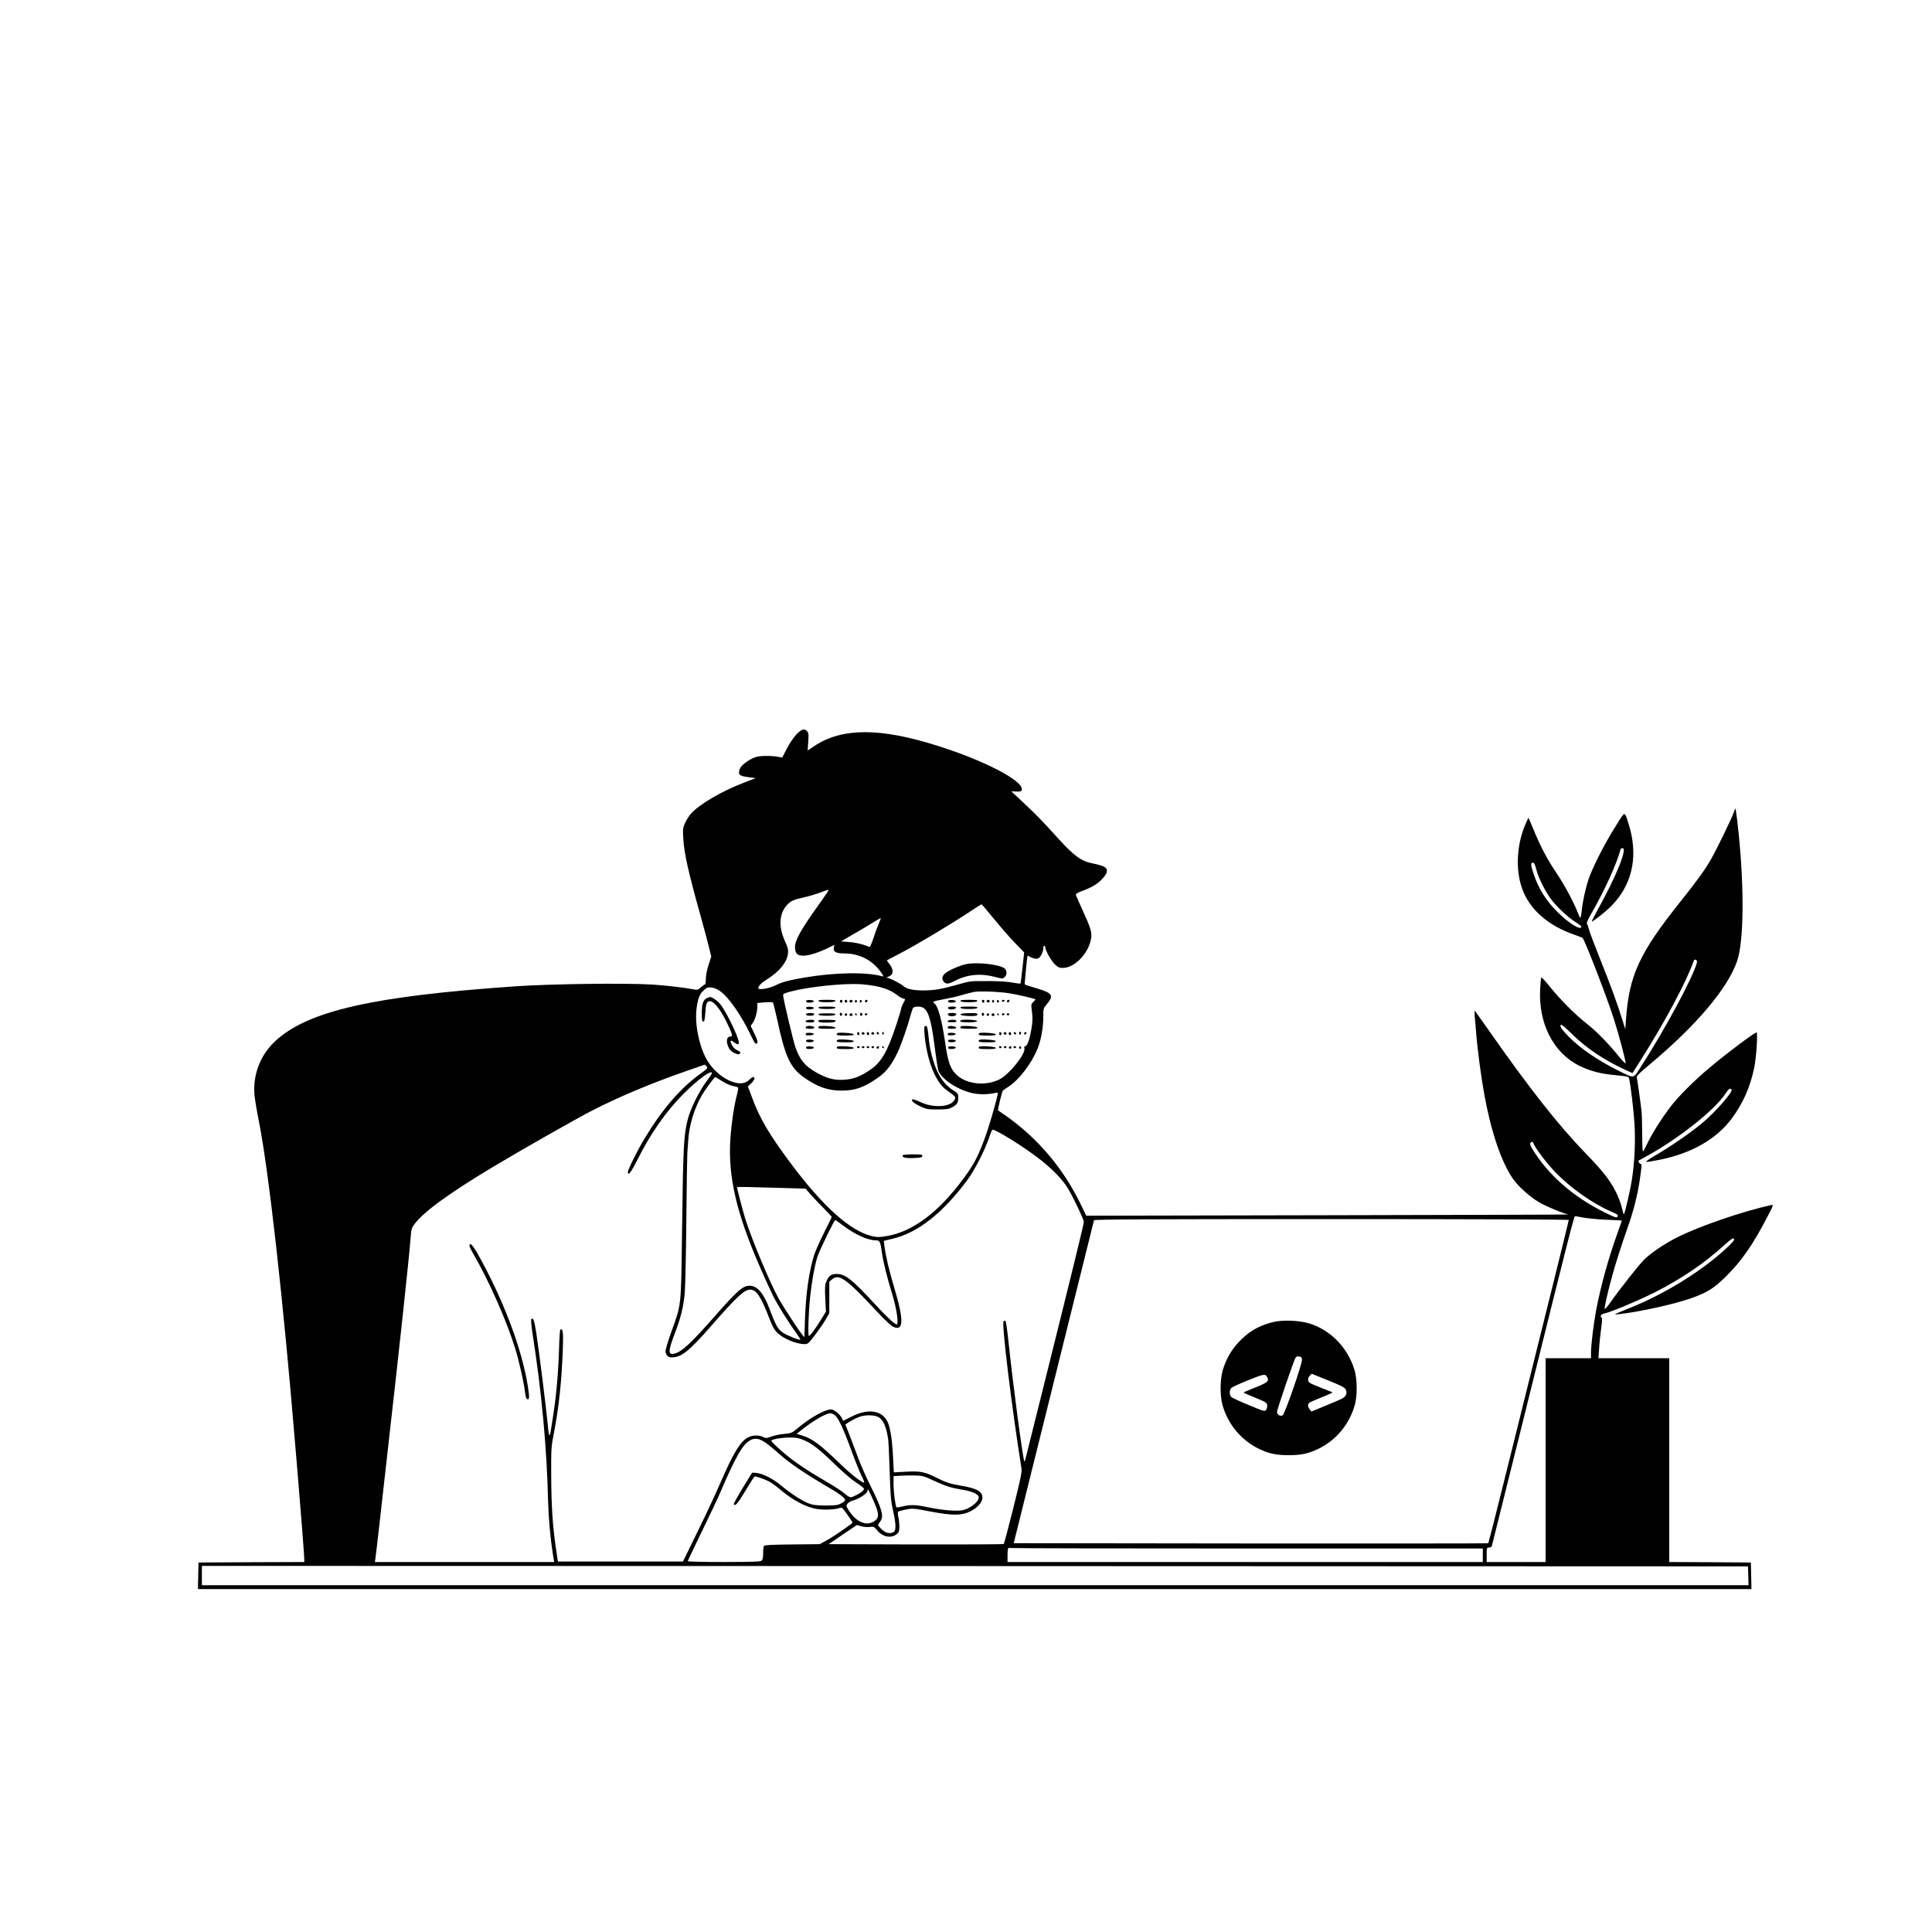 <?xml version="1.0" standalone="no"?>
<!DOCTYPE svg PUBLIC "-//W3C//DTD SVG 20010904//EN"
 "http://www.w3.org/TR/2001/REC-SVG-20010904/DTD/svg10.dtd">
<svg version="1.0" xmlns="http://www.w3.org/2000/svg"
 width="2000pt" height="2000pt" viewBox="0 0 2000 2000"
 preserveAspectRatio="xMidYMid meet">

<g transform="translate(0,2000) scale(0.1,-0.1)"
fill="#000000" stroke="none">
<path d="M8245 12398 c-30 -32 -70 -91 -99 -146 l-48 -94 -34 6 c-72 14 -183
14 -233 1 -55 -14 -139 -70 -165 -110 -9 -13 -16 -36 -16 -50 0 -31 20 -40
109 -52 l65 -8 -115 -44 c-239 -91 -471 -227 -558 -326 -19 -22 -45 -64 -59
-94 -23 -50 -24 -62 -19 -155 9 -162 51 -348 182 -816 34 -124 73 -267 85
-319 l23 -94 -28 -86 c-17 -53 -28 -108 -28 -143 0 -32 -4 -58 -8 -58 -5 0
-24 -13 -42 -30 -33 -29 -36 -30 -88 -20 -93 18 -290 40 -419 48 -291 17
-1040 7 -1410 -18 -1481 -102 -2152 -255 -2489 -566 -155 -142 -234 -347 -217
-557 4 -42 24 -166 46 -275 102 -512 252 -1849 375 -3337 3 -33 14 -166 25
-295 30 -351 70 -868 70 -901 l0 -29 -547 -2 -548 -3 -3 -138 -3 -137 8041 0
8041 0 -3 138 -3 137 -422 3 -423 2 0 1055 0 1055 -367 0 -366 0 7 100 c3 56
13 149 21 207 11 80 12 109 4 114 -20 12 -3 36 29 42 67 13 358 136 527 221
271 138 502 294 711 483 74 67 94 80 103 69 9 -11 -7 -31 -76 -96 -253 -236
-632 -471 -998 -619 -179 -72 -180 -72 -115 -65 204 22 569 102 745 164 169
60 238 103 366 230 156 155 275 326 415 595 76 145 76 146 48 140 -305 -68
-741 -218 -974 -335 -127 -64 -269 -160 -339 -229 -57 -56 -258 -311 -354
-449 -29 -40 -53 -68 -55 -62 -5 14 28 160 74 330 35 131 104 346 173 540 50
142 95 321 115 460 23 163 24 170 10 170 -10 0 -29 30 -22 35 2 1 35 19 73 40
344 188 724 490 832 661 28 43 46 54 58 34 15 -24 -169 -234 -305 -347 -122
-102 -336 -249 -501 -344 -51 -30 -86 -55 -77 -57 8 -2 73 9 143 23 325 66
581 212 739 422 117 156 195 330 236 532 21 106 38 355 24 363 -11 7 -289
-200 -465 -347 -177 -146 -349 -318 -436 -435 -93 -124 -192 -283 -234 -376
-19 -40 -37 -73 -41 -74 -5 0 -8 78 -8 173 -1 94 -3 199 -6 232 -6 68 -43 330
-50 360 -4 16 22 43 128 131 485 405 811 789 910 1074 69 200 76 734 17 1315
-11 110 -24 216 -28 235 l-7 34 -18 -49 c-30 -79 -167 -361 -230 -473 -62
-111 -142 -222 -323 -449 -423 -530 -529 -761 -561 -1218 l-7 -100 -28 90
c-47 155 -126 371 -232 635 -56 140 -108 278 -115 305 -7 28 -17 55 -22 62 -6
7 9 42 42 100 138 238 267 521 306 671 2 6 11 12 20 12 55 0 -65 -294 -270
-662 -29 -54 -51 -98 -49 -98 16 0 147 104 202 160 208 210 276 485 197 793
-14 50 -32 110 -41 131 -21 49 -19 51 -130 -129 -103 -166 -223 -405 -259
-513 -33 -99 -64 -240 -72 -331 -4 -39 -10 -71 -14 -71 -4 0 -15 21 -25 48
-38 101 -139 291 -215 403 -94 139 -162 265 -225 414 -25 61 -52 124 -59 140
l-14 30 -27 -59 c-93 -209 -109 -470 -40 -669 75 -217 266 -387 540 -482 44
-16 84 -31 88 -35 22 -19 248 -603 321 -830 53 -164 128 -447 124 -466 -2 -8
-34 26 -73 74 -105 130 -228 256 -335 340 -119 94 -270 246 -377 379 -45 57
-85 99 -88 94 -3 -5 -8 -56 -11 -113 -22 -360 137 -671 410 -803 114 -55 219
-82 379 -96 114 -11 126 -14 131 -33 16 -67 47 -324 56 -467 11 -181 2 -391
-25 -569 -16 -112 -76 -370 -85 -370 -3 0 -11 26 -18 58 -7 31 -27 92 -46 134
-59 134 -136 237 -330 437 -284 293 -584 674 -1005 1276 -74 105 -137 194
-142 199 -5 5 -6 -12 -4 -40 3 -27 10 -110 16 -184 13 -171 52 -465 85 -643
70 -384 174 -690 292 -864 54 -80 172 -187 268 -245 71 -43 265 -124 311 -130
10 -2 -1109 -5 -2487 -8 l-2505 -5 -51 105 c-186 386 -450 698 -789 935 -38
27 -72 50 -74 51 -4 3 41 191 49 202 3 4 29 23 57 41 112 71 244 244 306 401
35 89 57 214 57 322 0 88 1 90 35 131 75 87 61 115 -78 158 -56 17 -113 35
-127 39 -14 4 -24 12 -23 16 1 5 7 74 14 152 7 78 15 141 18 139 49 -28 87
-38 108 -28 26 12 53 66 53 106 0 14 5 25 10 25 6 0 10 -7 10 -15 0 -32 65
-147 102 -180 31 -29 46 -35 81 -35 125 1 272 157 293 312 8 59 -7 106 -92
292 -36 77 -66 147 -67 154 -1 8 23 23 58 36 104 38 158 69 207 119 27 27 51
60 54 74 13 51 -15 68 -158 98 -110 23 -187 81 -357 270 -158 174 -216 234
-364 372 l-108 101 53 -2 c47 -1 53 1 56 20 13 92 -383 299 -871 453 -598 190
-993 189 -1280 -4 l-66 -44 6 90 c5 77 4 92 -12 109 -29 32 -55 24 -110 -32z
m7659 -1400 c23 -89 95 -232 158 -314 61 -79 176 -185 250 -231 32 -20 58 -40
58 -45 0 -46 -131 34 -249 153 -118 117 -197 244 -246 395 -30 91 -31 114 -7
114 13 0 22 -17 36 -72z m-7339 -235 c-10 -16 -55 -80 -100 -143 -180 -253
-235 -353 -235 -426 0 -65 25 -89 91 -87 57 1 164 36 260 84 l56 28 -5 -25
c-9 -46 21 -64 108 -64 158 0 294 -71 382 -198 25 -36 27 -43 12 -39 -163 47
-497 41 -814 -14 -158 -27 -225 -46 -292 -79 -65 -33 -178 -52 -178 -29 1 23
32 55 93 93 127 80 203 174 214 264 5 43 0 60 -33 133 -65 146 -59 277 19 366
40 45 68 59 173 82 49 11 125 33 169 49 100 38 101 38 80 5z m1720 -270 c66
-81 164 -194 218 -250 l99 -102 -17 -158 c-9 -87 -19 -161 -20 -164 -2 -3 -39
1 -82 9 -49 10 -144 16 -258 16 -179 1 -181 1 -310 -36 -169 -48 -240 -60
-355 -61 -104 0 -174 15 -205 43 -23 22 -119 73 -155 84 l-25 7 25 10 c50 20
54 67 10 126 l-30 41 142 75 c154 79 531 305 718 429 63 42 117 77 120 77 3 1
59 -65 125 -146z m-1186 -49 c-12 -27 -37 -94 -55 -149 -18 -55 -37 -99 -41
-98 -4 1 -35 12 -68 24 -33 11 -98 24 -145 27 l-84 7 124 72 c69 39 161 94
205 122 44 27 81 48 83 47 1 -2 -7 -25 -19 -52z m8467 -410 c-38 -148 -335
-700 -589 -1092 -71 -110 -57 -108 -220 -27 -213 106 -391 227 -508 344 -79
79 -106 118 -92 132 7 7 45 -25 114 -93 146 -145 330 -269 546 -369 l82 -38
78 122 c256 404 481 824 556 1039 10 28 40 11 33 -18z m-8513 -240 c101 -19
171 -47 227 -90 24 -19 54 -37 67 -40 28 -7 28 -5 3 -51 -11 -21 -20 -43 -20
-49 0 -7 -20 -76 -45 -153 -95 -292 -160 -408 -277 -486 -106 -72 -177 -98
-278 -103 -97 -5 -171 15 -275 73 -123 69 -175 132 -222 268 -23 67 -123 488
-126 532 -2 17 11 23 83 42 176 47 537 85 715 75 39 -2 105 -10 148 -18z
m-1599 -54 c86 -59 216 -243 315 -450 48 -98 54 -106 69 -87 9 11 3 32 -28 95
l-39 82 24 35 c25 37 45 113 45 169 l0 33 77 7 c42 3 80 3 84 -1 4 -5 24 -83
44 -175 83 -388 135 -500 278 -602 137 -97 248 -136 387 -136 144 0 237 33
386 139 80 56 139 135 199 263 38 84 103 270 130 373 10 39 23 76 28 83 5 6
29 12 54 12 94 0 128 -88 173 -450 12 -91 26 -183 31 -204 24 -90 195 -206
355 -242 74 -16 157 -15 238 2 28 7 28 6 21 -27 -23 -107 -93 -342 -137 -459
-68 -182 -111 -262 -221 -410 -256 -343 -518 -539 -784 -585 -82 -14 -98 -14
-157 -1 -225 52 -514 313 -846 761 -221 297 -317 461 -395 674 l-43 114 34 32
c35 33 45 65 21 65 -8 0 -24 -11 -37 -25 -13 -14 -38 -29 -56 -34 -118 -33
-310 91 -396 255 -76 144 -117 361 -97 516 13 102 32 150 77 189 30 27 41 31
77 26 25 -2 61 -17 89 -37z m3011 -25 c89 -16 247 -53 254 -60 2 -2 -8 -14
-22 -27 -24 -23 -24 -24 -14 -103 8 -65 7 -99 -6 -177 -19 -110 -43 -178 -63
-178 -10 0 -13 -7 -9 -22 14 -57 -157 -270 -257 -321 -139 -70 -328 -54 -436
38 -71 61 -98 133 -127 336 -35 243 -75 389 -115 414 -23 14 -5 22 91 39 56
10 141 29 188 43 47 14 106 29 131 34 64 12 278 3 385 -16z m-3151 -754 c16
-17 13 -21 -66 -78 -209 -152 -394 -368 -578 -673 -72 -120 -170 -316 -170
-342 0 -47 32 -5 98 125 137 274 292 495 472 678 152 153 300 262 300 219 0
-5 -28 -47 -62 -92 -73 -99 -159 -274 -187 -381 -44 -168 -49 -276 -61 -1202
-10 -748 -6 -715 -109 -998 -33 -93 -61 -183 -61 -202 0 -38 21 -64 53 -66
106 -5 182 54 420 326 262 300 342 375 403 375 63 0 112 -73 195 -290 34 -89
53 -124 84 -155 59 -60 195 -118 279 -119 39 -1 42 2 109 89 38 50 88 121 111
160 l41 70 0 163 0 164 28 24 c73 62 149 7 469 -337 71 -77 143 -144 163 -153
109 -52 114 63 15 394 -58 195 -91 335 -105 445 l-6 50 89 21 c264 63 517 262
775 607 74 100 180 305 223 432 15 44 31 84 35 89 17 19 351 -189 514 -321
124 -100 215 -196 268 -282 53 -86 167 -325 167 -349 0 -23 -109 -468 -394
-1612 -114 -454 -209 -836 -212 -849 -3 -13 -7 -21 -10 -19 -14 15 -123 837
-164 1238 -12 113 -26 209 -31 215 -6 5 -13 5 -20 -2 -22 -22 86 -906 186
-1528 5 -32 -13 -117 -85 -405 -50 -201 -95 -368 -99 -373 -4 -4 -413 -6 -910
-5 l-903 3 146 99 146 99 45 -13 c25 -7 64 -10 88 -7 42 6 45 4 80 -38 58 -69
149 -83 205 -32 18 17 22 31 22 76 0 31 -5 76 -11 100 -5 24 -6 48 -2 52 4 4
40 14 79 22 70 14 76 14 255 -20 228 -43 324 -43 411 0 75 37 128 96 128 142
0 65 -55 97 -220 125 -120 21 -157 33 -256 83 -121 61 -168 70 -314 62 l-127
-7 -8 153 c-8 173 -27 303 -54 364 -55 125 -201 149 -374 61 l-88 -44 -14 28
c-22 42 -82 90 -113 90 -64 -1 -215 -86 -349 -198 -56 -47 -62 -49 -137 -56
-43 -4 -102 -16 -131 -27 -50 -19 -56 -19 -84 -5 -43 23 -116 20 -162 -6 -76
-43 -148 -161 -275 -453 -47 -110 -155 -342 -240 -515 l-154 -315 -647 0 -648
0 -22 150 c-33 231 -46 434 -47 745 -1 271 0 292 26 425 54 278 80 527 94 866
6 179 3 219 -20 219 -10 0 -14 -50 -19 -212 -8 -247 -27 -466 -63 -698 -35
-232 -38 -237 -53 -84 -15 165 -94 791 -120 959 -20 126 -31 159 -50 140 -6
-6 -1 -67 14 -165 92 -588 146 -1171 159 -1725 5 -176 23 -376 49 -542 l14
-83 -928 0 -928 0 4 28 c3 15 23 187 45 382 22 195 66 591 99 880 106 931 206
1863 220 2047 7 100 11 117 36 153 88 127 363 328 830 607 299 179 840 486
1010 574 275 142 613 284 975 410 107 37 195 68 196 68 0 1 8 -7 18 -18z m155
-149 c33 -22 81 -45 108 -51 26 -7 53 -14 60 -16 8 -3 6 -24 -8 -77 -31 -119
-58 -304 -68 -454 -27 -392 63 -776 312 -1344 49 -113 108 -241 130 -285 44
-88 158 -272 236 -379 28 -39 48 -72 46 -74 -8 -8 -129 39 -177 70 -53 33 -77
75 -143 251 -61 162 -126 237 -205 237 -70 0 -123 -46 -360 -315 -250 -284
-343 -370 -420 -388 -65 -16 -64 28 5 208 63 164 92 282 104 426 5 68 13 408
16 754 3 347 8 655 10 685 2 30 7 93 10 140 10 156 64 332 144 468 38 63 126
182 136 182 2 0 31 -17 64 -38z m8405 -647 c19 -51 136 -205 225 -298 160
-165 381 -322 577 -408 77 -34 79 -36 65 -57 -6 -11 -35 0 -131 48 -329 163
-585 389 -747 656 -23 38 -28 55 -20 63 15 15 24 14 31 -4z m-7762 -463 l227
-7 57 -65 c32 -36 93 -100 136 -143 43 -43 78 -81 78 -85 0 -4 -36 -76 -79
-162 -43 -85 -90 -191 -104 -235 -53 -171 -85 -398 -94 -664 l-6 -184 -24 29
c-38 46 -185 271 -237 362 -88 154 -285 623 -350 832 -29 96 -86 312 -86 330
0 5 122 3 482 -8z m8283 -307 c44 -8 151 -18 238 -22 86 -3 157 -7 157 -8 0
-2 -22 -64 -49 -139 -92 -255 -173 -549 -220 -801 -25 -136 -51 -350 -51 -427
l0 -58 -235 0 -235 0 0 -1055 0 -1055 -305 0 -305 0 0 75 c0 73 1 75 24 75 15
0 27 7 30 18 3 9 145 580 316 1267 490 1975 534 2145 545 2145 5 0 46 -7 90
-15z m-155 -24 c0 -8 -197 -806 -654 -2640 -96 -387 -177 -705 -179 -707 -2
-2 -1108 -3 -2458 -2 l-2455 3 414 1665 c227 916 415 1671 417 1678 4 9 504
12 2460 12 1463 0 2455 -4 2455 -9z m-7516 -55 c124 -95 259 -156 343 -156 41
0 47 -12 63 -130 14 -98 51 -248 110 -440 42 -137 65 -300 43 -300 -21 0 -105
78 -231 215 -227 247 -302 306 -386 307 -58 1 -85 -16 -108 -70 -19 -42 -20
-59 -15 -183 l7 -137 -48 -78 c-54 -90 -117 -175 -128 -174 -12 0 -5 238 12
399 17 163 45 320 75 419 21 65 174 382 186 382 3 0 38 -24 77 -54z m-80
-1967 c35 -28 90 -146 171 -369 37 -102 83 -216 102 -254 19 -37 32 -70 30
-73 -13 -12 -135 83 -249 193 -212 204 -287 260 -395 294 l-56 17 54 43 c123
97 249 170 295 170 12 0 33 -9 48 -21z m442 -15 c56 -27 89 -99 109 -239 3
-22 10 -170 15 -330 8 -252 13 -304 34 -400 32 -138 34 -210 7 -225 -39 -20
-79 -12 -121 26 -22 20 -40 41 -40 46 0 5 9 21 20 35 43 54 23 127 -97 368
-44 88 -104 223 -132 300 -42 115 -118 312 -129 335 -4 9 104 71 150 85 60 19
143 18 184 -1z m-776 -237 c93 -38 168 -96 325 -248 83 -81 178 -164 211 -184
32 -21 69 -47 81 -58 22 -20 22 -21 5 -40 -20 -23 -105 -67 -128 -67 -9 0 -35
17 -59 38 -24 21 -104 74 -179 117 -234 137 -353 218 -471 321 -62 54 -112
104 -111 109 4 16 103 33 191 34 62 0 93 -5 135 -22z m-386 -31 c28 -19 92
-71 141 -116 97 -88 273 -208 491 -335 143 -83 198 -126 192 -147 -2 -7 -22
-22 -44 -33 -33 -17 -58 -20 -159 -20 -101 1 -129 5 -177 23 -72 29 -180 100
-283 185 -84 71 -195 126 -262 130 l-37 2 -98 -159 c-53 -88 -95 -163 -92
-168 15 -23 39 4 119 137 48 80 91 148 95 150 10 6 105 -27 155 -53 22 -12 81
-55 130 -97 114 -95 252 -168 355 -185 74 -13 199 -8 244 10 21 8 28 1 77 -68
30 -42 54 -80 54 -84 0 -11 -211 -155 -280 -191 l-60 -32 -285 -3 c-206 -2
-287 -6 -292 -15 -4 -7 -8 -41 -8 -76 0 -49 -4 -67 -17 -77 -14 -11 -97 -13
-390 -14 -219 0 -373 4 -373 9 0 5 66 144 146 308 80 164 170 354 199 423 117
275 201 435 257 487 66 62 120 65 202 9z m1743 -394 c126 -58 185 -76 292 -93
87 -13 155 -40 170 -67 21 -38 -65 -119 -153 -143 -58 -16 -207 -5 -355 25
-141 30 -191 32 -276 12 -33 -8 -62 -13 -64 -10 -12 12 -30 151 -31 231 l0 92
63 4 c34 2 103 4 152 3 86 -2 95 -4 202 -54z m-644 -164 c80 -174 85 -217 28
-255 -84 -56 -190 -9 -270 120 -21 34 -22 40 -8 60 8 12 33 27 58 34 57 15
140 68 146 93 3 11 7 20 9 20 2 0 19 -33 37 -72z m3888 -538 l2439 0 0 -70 0
-70 -2460 0 -2460 0 0 68 c0 72 5 86 28 77 7 -3 1111 -5 2453 -5z m5187 -282
l3 -98 -8006 0 -8005 0 0 100 0 100 8003 -2 8002 -3 3 -97z"/>
<path d="M10005 10020 c-55 -11 -136 -43 -190 -75 -55 -31 -72 -67 -51 -100
24 -36 49 -36 120 1 131 68 270 81 428 38 65 -17 68 -17 88 1 25 22 26 66 2
88 -47 42 -281 70 -397 47z"/>
<path d="M8345 9640 c-3 -5 0 -13 9 -16 21 -8 71 -1 71 11 0 14 -72 19 -80 5z"/>
<path d="M8473 9638 c2 -9 29 -13 87 -13 58 0 85 4 88 13 3 9 -19 12 -88 12
-69 0 -91 -3 -87 -12z"/>
<path d="M8697 9644 c-8 -8 1 -24 14 -24 5 0 9 7 9 15 0 15 -12 20 -23 9z"/>
<path d="M8747 9644 c-8 -8 1 -24 14 -24 5 0 9 7 9 15 0 15 -12 20 -23 9z"/>
<path d="M8795 9641 c-7 -12 12 -24 25 -16 11 7 4 25 -10 25 -5 0 -11 -4 -15
-9z"/>
<path d="M8850 9635 c0 -9 5 -15 11 -13 6 2 11 8 11 13 0 5 -5 11 -11 13 -6 2
-11 -4 -11 -13z"/>
<path d="M8900 9635 c0 -9 5 -15 11 -13 6 2 11 8 11 13 0 5 -5 11 -11 13 -6 2
-11 -4 -11 -13z"/>
<path d="M8955 9641 c-6 -11 9 -23 19 -14 9 9 7 23 -3 23 -6 0 -12 -4 -16 -9z"/>
<path d="M8345 9570 c-3 -5 0 -13 9 -16 21 -8 71 -1 71 11 0 14 -72 19 -80 5z"/>
<path d="M8473 9568 c2 -9 29 -13 87 -13 58 0 85 4 88 13 3 9 -19 12 -88 12
-69 0 -91 -3 -87 -12z"/>
<path d="M8372 9512 c-20 -2 -32 -8 -29 -15 5 -15 79 -16 84 -1 5 15 -14 20
-55 16z"/>
<path d="M8695 9510 c-4 -6 -3 -16 3 -22 6 -6 12 -6 17 2 4 6 3 16 -3 22 -6 6
-12 6 -17 -2z"/>
<path d="M8905 9510 c-4 -6 -3 -16 3 -22 6 -6 12 -6 17 2 4 6 3 16 -3 22 -6 6
-12 6 -17 -2z"/>
<path d="M8473 9498 c2 -9 29 -13 87 -13 58 0 85 4 88 13 3 9 -19 12 -88 12
-69 0 -91 -3 -87 -12z"/>
<path d="M8745 9501 c-6 -11 9 -23 19 -14 9 9 7 23 -3 23 -6 0 -12 -4 -16 -9z"/>
<path d="M8795 9501 c-7 -12 12 -24 25 -16 11 7 4 25 -10 25 -5 0 -11 -4 -15
-9z"/>
<path d="M8852 9501 c2 -7 7 -12 11 -12 12 1 9 15 -3 20 -7 2 -11 -2 -8 -8z"/>
<path d="M8952 9499 c2 -6 8 -10 13 -10 5 0 11 4 13 10 2 6 -4 11 -13 11 -9 0
-15 -5 -13 -11z"/>
<path d="M8373 9442 c-18 -2 -33 -7 -33 -13 0 -5 3 -9 8 -10 4 0 18 -2 32 -3
29 -4 50 3 50 14 0 12 -21 16 -57 12z"/>
<path d="M8478 9439 c-25 -16 8 -26 83 -25 56 1 84 5 87 14 2 6 0 12 -5 12
-70 5 -157 4 -165 -1z"/>
<path d="M8347 9373 c-16 -16 -4 -23 38 -23 45 0 60 12 29 24 -21 8 -59 8 -67
-1z"/>
<path d="M8477 9374 c-18 -19 0 -24 84 -24 68 0 90 3 87 13 -5 13 -158 23
-171 11z"/>
<path d="M8875 9310 c-4 -6 -3 -16 3 -22 6 -6 12 -6 17 2 4 6 3 16 -3 22 -6 6
-12 6 -17 -2z"/>
<path d="M8926 9313 c-11 -11 -6 -23 9 -23 8 0 15 4 15 9 0 13 -16 22 -24 14z"/>
<path d="M8975 9310 c-4 -6 -3 -16 3 -22 6 -6 12 -6 17 2 4 6 3 16 -3 22 -6 6
-12 6 -17 -2z"/>
<path d="M9026 9313 c-11 -11 -6 -23 9 -23 8 0 15 4 15 9 0 13 -16 22 -24 14z"/>
<path d="M9076 9312 c-3 -6 -1 -14 5 -17 15 -10 25 3 12 16 -7 7 -13 7 -17 1z"/>
<path d="M9136 9311 c-4 -7 -5 -15 -2 -18 9 -9 19 4 14 18 -4 11 -6 11 -12 0z"/>
<path d="M8347 9304 c-17 -17 -4 -25 36 -22 23 2 42 8 42 13 0 12 -67 19 -78
9z"/>
<path d="M8667 9304 c-18 -19 0 -24 84 -24 68 0 90 3 87 13 -5 13 -158 23
-171 11z"/>
<path d="M8345 9230 c-3 -5 0 -13 9 -16 21 -8 71 -1 71 11 0 14 -72 19 -80 5z"/>
<path d="M8667 9234 c-18 -19 0 -24 84 -24 68 0 90 3 87 13 -5 13 -158 23
-171 11z"/>
<path d="M8345 9160 c-3 -5 0 -13 9 -16 21 -8 71 -1 71 11 0 14 -72 19 -80 5z"/>
<path d="M8667 9164 c-18 -19 0 -24 84 -24 68 0 90 3 87 13 -5 13 -158 23
-171 11z"/>
<path d="M8872 9159 c2 -6 8 -10 13 -10 5 0 11 4 13 10 2 6 -4 11 -13 11 -9 0
-15 -5 -13 -11z"/>
<path d="M8922 9159 c2 -6 8 -10 13 -10 5 0 11 4 13 10 2 6 -4 11 -13 11 -9 0
-15 -5 -13 -11z"/>
<path d="M8972 9159 c2 -6 8 -10 13 -10 5 0 11 4 13 10 2 6 -4 11 -13 11 -9 0
-15 -5 -13 -11z"/>
<path d="M9022 9159 c2 -6 8 -10 13 -10 5 0 11 4 13 10 2 6 -4 11 -13 11 -9 0
-15 -5 -13 -11z"/>
<path d="M9075 9161 c-6 -11 9 -23 19 -14 9 9 7 23 -3 23 -6 0 -12 -4 -16 -9z"/>
<path d="M9132 9161 c2 -7 7 -12 11 -12 12 1 9 15 -3 20 -7 2 -11 -2 -8 -8z"/>
<path d="M7323 9670 c-43 -18 -58 -56 -58 -154 0 -74 3 -91 15 -91 12 0 16 19
21 85 6 93 13 116 36 124 42 16 117 -73 188 -221 58 -122 64 -143 36 -143 -31
0 -44 -32 -31 -79 13 -50 36 -77 82 -96 31 -12 38 -13 48 0 10 11 5 17 -27 32
-25 12 -44 31 -57 56 -23 47 -16 56 22 28 59 -42 65 -23 26 77 -44 110 -131
275 -171 321 -29 35 -89 74 -105 70 -2 0 -13 -4 -25 -9z"/>
<path d="M9569 9368 c-4 -41 5 -137 23 -228 37 -198 115 -359 205 -423 97 -70
99 -72 85 -101 -34 -75 -215 -89 -346 -28 -69 32 -96 39 -96 24 0 -16 35 -41
95 -69 54 -25 70 -28 170 -28 95 0 116 3 152 23 50 26 63 47 63 101 0 38 -3
43 -53 74 -69 45 -120 105 -163 194 -40 83 -79 227 -88 328 -12 121 -17 145
-32 145 -8 0 -15 -6 -15 -12z"/>
<path d="M9346 8041 c-14 -22 25 -32 110 -29 75 3 89 6 92 21 3 15 -7 17 -97
17 -55 0 -102 -4 -105 -9z"/>
<path d="M9815 9640 c-3 -5 0 -13 9 -16 21 -8 71 -1 71 11 0 14 -72 19 -80 5z"/>
<path d="M9943 9638 c2 -9 29 -13 87 -13 58 0 85 4 88 13 3 9 -19 12 -88 12
-69 0 -91 -3 -87 -12z"/>
<path d="M10167 9644 c-8 -8 1 -24 14 -24 5 0 9 7 9 15 0 15 -12 20 -23 9z"/>
<path d="M10215 9641 c-7 -12 12 -24 25 -16 11 7 4 25 -10 25 -5 0 -11 -4 -15
-9z"/>
<path d="M10270 9635 c0 -9 5 -15 11 -13 6 2 11 8 11 13 0 5 -5 11 -11 13 -6
2 -11 -4 -11 -13z"/>
<path d="M10320 9635 c0 -9 5 -15 11 -13 6 2 11 8 11 13 0 5 -5 11 -11 13 -6
2 -11 -4 -11 -13z"/>
<path d="M10372 9639 c2 -6 8 -10 13 -10 5 0 11 4 13 10 2 6 -4 11 -13 11 -9
0 -15 -5 -13 -11z"/>
<path d="M10425 9641 c-6 -11 9 -23 19 -14 9 9 7 23 -3 23 -6 0 -12 -4 -16 -9z"/>
<path d="M9815 9570 c-3 -6 0 -13 9 -16 23 -9 69 0 74 14 5 15 -74 17 -83 2z"/>
<path d="M9943 9568 c2 -9 29 -13 87 -13 58 0 85 4 88 13 3 9 -19 12 -88 12
-69 0 -91 -3 -87 -12z"/>
<path d="M9819 9509 c-20 -12 1 -29 36 -29 31 0 54 14 42 27 -9 8 -66 10 -78
2z"/>
<path d="M10022 9512 c-60 -2 -82 -6 -79 -15 5 -15 156 -22 171 -7 19 19 -7
25 -92 22z"/>
<path d="M10165 9510 c-4 -6 -3 -16 3 -22 6 -6 12 -6 17 2 4 6 3 16 -3 22 -6
6 -12 6 -17 -2z"/>
<path d="M10215 9501 c-6 -11 9 -23 19 -14 9 9 7 23 -3 23 -6 0 -12 -4 -16 -9z"/>
<path d="M10265 9501 c-7 -12 12 -24 25 -16 11 7 4 25 -10 25 -5 0 -11 -4 -15
-9z"/>
<path d="M10322 9501 c4 -13 18 -16 19 -4 0 4 -5 9 -11 12 -7 2 -11 -2 -8 -8z"/>
<path d="M10372 9499 c2 -6 8 -10 13 -10 5 0 11 4 13 10 2 6 -4 11 -13 11 -9
0 -15 -5 -13 -11z"/>
<path d="M10422 9499 c2 -6 8 -10 13 -10 5 0 11 4 13 10 2 6 -4 11 -13 11 -9
0 -15 -5 -13 -11z"/>
<path d="M9843 9442 c-18 -2 -33 -7 -33 -13 0 -10 6 -11 45 -11 39 0 45 1 45
11 0 12 -20 17 -57 13z"/>
<path d="M9947 9438 c-23 -14 5 -21 85 -21 57 1 83 5 83 13 0 13 -148 20 -168
8z"/>
<path d="M9817 9374 c-16 -17 -4 -24 39 -24 32 0 44 4 42 13 -5 13 -69 22 -81
11z"/>
<path d="M9947 9374 c-18 -19 0 -24 84 -24 68 0 90 3 87 13 -5 13 -158 23
-171 11z"/>
<path d="M10345 9310 c-4 -6 -3 -16 3 -22 6 -6 12 -6 17 2 4 6 3 16 -3 22 -6
6 -12 6 -17 -2z"/>
<path d="M10396 9313 c-11 -11 -6 -23 9 -23 8 0 15 4 15 9 0 13 -16 22 -24 14z"/>
<path d="M10445 9310 c-4 -6 -3 -16 3 -22 6 -6 12 -6 17 2 4 6 3 16 -3 22 -6
6 -12 6 -17 -2z"/>
<path d="M10496 9312 c-3 -6 -1 -14 5 -17 15 -10 25 3 12 16 -7 7 -13 7 -17 1z"/>
<path d="M10550 9305 c0 -8 5 -15 10 -15 6 0 10 7 10 15 0 8 -4 15 -10 15 -5
0 -10 -7 -10 -15z"/>
<path d="M10605 9309 c-10 -15 3 -25 16 -12 7 7 7 13 1 17 -6 3 -14 1 -17 -5z"/>
<path d="M9817 9304 c-17 -17 -4 -25 36 -22 23 2 42 8 42 13 0 12 -67 19 -78
9z"/>
<path d="M10137 9304 c-18 -19 0 -24 84 -24 68 0 90 3 87 13 -5 13 -158 23
-171 11z"/>
<path d="M9815 9230 c-3 -5 0 -13 9 -16 21 -8 71 -1 71 11 0 14 -72 19 -80 5z"/>
<path d="M10137 9234 c-18 -19 0 -24 84 -24 68 0 90 3 87 13 -5 13 -158 23
-171 11z"/>
<path d="M9815 9160 c-3 -5 0 -13 9 -16 21 -8 71 -1 71 11 0 14 -72 19 -80 5z"/>
<path d="M10137 9164 c-18 -19 0 -24 84 -24 68 0 90 3 87 13 -5 13 -158 23
-171 11z"/>
<path d="M10342 9159 c2 -6 8 -10 13 -10 5 0 11 4 13 10 2 6 -4 11 -13 11 -9
0 -15 -5 -13 -11z"/>
<path d="M10392 9159 c2 -6 8 -10 13 -10 5 0 11 4 13 10 2 6 -4 11 -13 11 -9
0 -15 -5 -13 -11z"/>
<path d="M10445 9161 c-6 -11 9 -23 19 -14 9 9 7 23 -3 23 -6 0 -12 -4 -16 -9z"/>
<path d="M10492 9159 c2 -6 8 -10 13 -10 5 0 11 4 13 10 2 6 -4 11 -13 11 -9
0 -15 -5 -13 -11z"/>
<path d="M10550 9155 c0 -9 5 -15 11 -13 6 2 11 8 11 13 0 5 -5 11 -11 13 -6
2 -11 -4 -11 -13z"/>
<path d="M4860 7104 c0 -8 17 -46 39 -82 166 -287 349 -702 437 -990 39 -129
89 -353 100 -449 4 -39 12 -64 21 -67 24 -9 25 19 8 129 -61 392 -257 909
-524 1383 -48 84 -81 116 -81 76z"/>
<path d="M13165 6311 c-147 -40 -244 -99 -347 -210 -74 -80 -125 -171 -159
-281 -29 -95 -31 -261 -5 -360 54 -200 195 -371 380 -459 101 -49 178 -65 306
-65 128 0 205 16 306 65 185 88 326 259 380 459 26 99 24 265 -5 360 -69 225
-237 402 -452 475 -113 38 -296 45 -404 16z m313 -384 c5 -41 -178 -566 -200
-578 -25 -14 -58 6 -58 35 0 27 177 544 193 564 6 7 22 12 36 10 20 -2 27 -9
29 -31z m-357 -189 c19 -35 -7 -55 -131 -103 -67 -26 -119 -49 -116 -52 3 -3
58 -27 123 -53 109 -45 118 -51 121 -77 2 -15 -4 -37 -11 -47 -14 -19 -20 -18
-178 48 -90 37 -172 75 -181 83 -24 21 -23 75 1 97 10 9 90 45 177 80 165 66
172 67 195 24z m808 -119 c21 -38 7 -75 -37 -98 -20 -10 -100 -44 -177 -76
l-139 -57 -18 22 c-21 26 -23 53 -5 68 6 6 66 32 131 58 66 26 116 49 110 51
-5 2 -63 25 -129 51 -108 43 -120 50 -123 74 -2 17 4 34 17 47 l20 20 168 -68
c130 -52 171 -73 182 -92z"/>
</g>
</svg>
